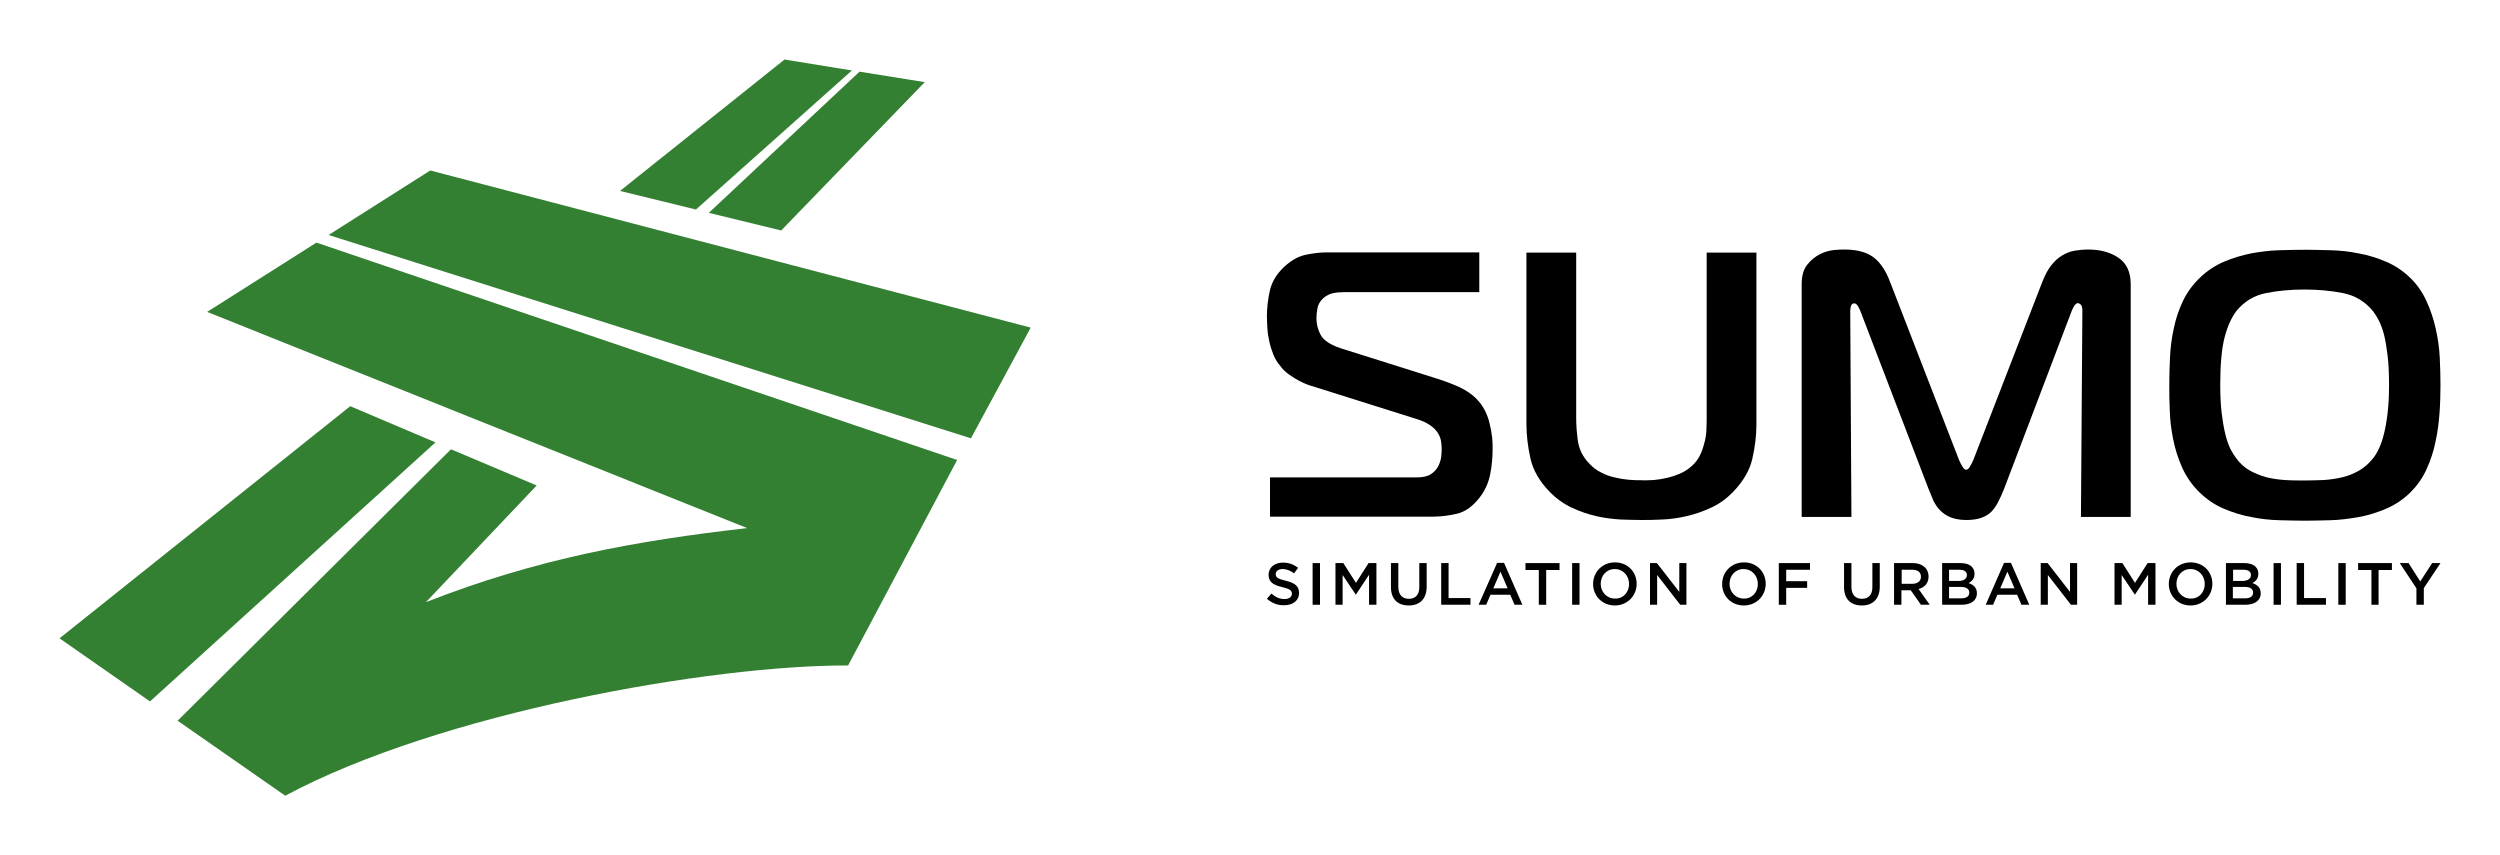 <?xml version="1.0" encoding="utf-8"?>
<!-- Generator: Adobe Illustrator 19.2.1, SVG Export Plug-In . SVG Version: 6.00 Build 0)  -->
<svg version="1.1" id="Layer_1" xmlns="http://www.w3.org/2000/svg" xmlns:xlink="http://www.w3.org/1999/xlink" x="0px" y="0px"
	 viewBox="0 0 1050 359.2" style="enable-background:new 0 0 1050 359.2;" xml:space="preserve">
<style type="text/css">
	.st0{fill:#338033;}
</style>
<g>
	<g>
		<g>
			<g>
				<path class="st0" d="M87,131l226.8,90.8c-46.5,5.3-88.3,12.8-134.9,31.1l46.5-49l-36-15.2L74.6,302.7l45.2,31.5
					c65.1-34.9,178.9-54.9,236.4-54.7l45.8-86.3l-269.1-91.3L87,131z"/>
			</g>
			<g>
				<polygon class="st0" points="147.1,170.6 182.9,185.8 63,294.6 25,268.1 				"/>
			</g>
			<g>
				<polygon class="st0" points="138,98.7 407.8,184.1 432.9,137.6 180.7,71.6 				"/>
			</g>
			<g>
				<polygon class="st0" points="329.5,25 260.4,80.2 292.3,88 357.8,29.6 				"/>
			</g>
			<g>
				<polygon class="st0" points="388.4,34.5 361,30.1 297.7,89.4 328.1,96.8 				"/>
			</g>
		</g>
		<g>
			<g>
				<path d="M533.5,200.5H595c2.5,0,4.5-0.4,5.9-1.3c1.4-0.9,2.4-2,3.1-3.3c0.7-1.3,1.1-2.6,1.3-4c0.2-1.4,0.2-2.5,0.2-3.5
					c0-1.1-0.1-2.2-0.3-3.3c-0.2-1.2-0.7-2.3-1.4-3.4c-0.7-1.1-1.8-2.2-3.3-3.2c-1.4-1-3.4-1.9-5.8-2.6l-43.8-13.8
					c-0.4-0.1-1.1-0.3-2.1-0.7c-1-0.4-2.1-0.9-3.4-1.6c-1.3-0.7-2.6-1.5-4-2.5c-1.4-1-2.6-2.1-3.6-3.5c-1.3-1.5-2.3-3.1-3-4.9
					c-0.7-1.8-1.3-3.6-1.7-5.5c-0.4-1.8-0.7-3.7-0.8-5.5c-0.1-1.8-0.2-3.5-0.2-5.1c0-3.4,0.4-6.9,1.2-10.6c0.8-3.7,2.8-7,5.9-10
					c2.9-2.7,5.9-4.5,9.2-5.2c3.3-0.7,6.3-1,9-1h63.9v16.7h-56.8c-1.5,0-3,0.1-4.5,0.4c-1.5,0.3-2.9,1-4.2,2.1
					c-1.4,1.3-2.2,2.7-2.5,4.4c-0.3,1.7-0.4,3.1-0.4,4.1c0,2.4,0.6,4.8,1.8,7c1.2,2.2,4,4.1,8.5,5.6l40.6,12.8
					c3.7,1.2,6.8,2.4,9.4,3.6c2.6,1.3,4.7,2.7,6.4,4.3c1.7,1.6,3,3.4,4,5.3c1,2,1.7,3.9,2.1,5.9c0.5,2,0.8,3.8,1,5.6
					c0.2,1.8,0.2,3.3,0.2,4.6c0,3.5-0.3,7.1-1,10.7c-0.7,3.6-2.2,7-4.5,9.9c-2.8,3.6-5.8,5.8-9.2,6.7c-3.4,0.8-6.9,1.3-10.6,1.3
					h-68.2V200.5z"/>
				<path d="M694.7,201.6c2-0.2,3.9-0.5,5.9-1c2-0.5,4-1.2,5.9-2.1c1.9-1,3.6-2.2,5.1-3.8c1.3-1.4,2.2-2.9,2.9-4.6
					c0.7-1.7,1.2-3.4,1.6-5.1c0.4-1.7,0.6-3.4,0.6-5.1c0.1-1.7,0.1-3.2,0.1-4.6v-69.2h20.9v72c0,4.8-0.6,9.6-1.7,14.5
					s-3.8,9.5-8,13.9c-2.8,2.9-5.8,5.1-9.3,6.7c-3.4,1.6-6.9,2.8-10.4,3.6c-3.5,0.8-6.9,1.3-10.2,1.4c-3.3,0.2-6.2,0.2-8.7,0.2
					c-2.5,0-5.4-0.1-8.7-0.2c-3.3-0.2-6.7-0.6-10.2-1.4c-3.5-0.8-7-2-10.4-3.6c-3.4-1.6-6.5-3.8-9.3-6.7c-4.2-4.3-6.9-9-8-13.9
					s-1.7-9.8-1.7-14.5v-72h20.9v69.2c0,3.1,0.2,6.3,0.7,9.8c0.5,3.5,2,6.7,4.7,9.5c1.5,1.6,3.1,2.9,5,3.8c1.8,1,3.8,1.7,5.7,2.1
					c2,0.5,3.9,0.8,5.9,1c2,0.2,3.7,0.2,5.3,0.2C691,201.8,692.7,201.7,694.7,201.6z"/>
				<path d="M841.8,205.1c-0.8,2.1-1.7,4-2.5,5.6c-0.8,1.6-1.8,3-2.9,4.2c-1.2,1.2-2.6,2-4.3,2.6c-1.7,0.6-3.8,0.9-6.2,0.9
					c-2.6,0-4.8-0.4-6.6-1.1c-1.7-0.7-3.2-1.7-4.4-2.9c-1.2-1.2-2.1-2.6-2.9-4.2c-0.7-1.6-1.4-3.3-2.1-5.1l-28.4-74.1
					c-0.2-0.6-0.6-1.4-1.1-2.3c-0.5-0.9-1.1-1.3-1.6-1.3c-0.8,0-1.3,0.5-1.5,1.5c-0.2,1-0.2,1.6-0.2,1.8l0.5,86.4h-20.9v-97.7
					c0-3.6,0.8-6.4,2.4-8.3c1.6-2,3.4-3.4,5.4-4.4c2-1,4-1.5,5.9-1.7c2-0.2,3.4-0.2,4.2-0.2c3.2,0,5.8,0.4,8,1.1
					c2.2,0.7,4,1.8,5.4,3.1c1.4,1.3,2.6,2.9,3.6,4.6c1,1.7,1.8,3.6,2.5,5.5l28.7,74.1c0.5,1.2,1,2.1,1.5,2.9c0.5,0.8,1,1.2,1.5,1.2
					c0.5,0,1-0.4,1.5-1.2c0.5-0.8,1-1.8,1.5-2.9l28.7-74.1c1.2-3.2,2.5-5.7,3.9-7.5c1.4-1.8,3-3.3,4.7-4.3c1.7-1,3.4-1.7,5.2-2
					c1.8-0.3,3.7-0.5,5.7-0.5c5.2,0,9.5,1.2,12.8,3.5c3.4,2.3,5.1,6,5.1,11.1v97.7h-20.9l0.6-86.4c0-1.5-0.2-2.4-0.7-2.8
					c-0.5-0.4-0.9-0.6-1.2-0.6c-0.5,0-1.1,0.5-1.6,1.3c-0.5,0.9-0.9,1.7-1.1,2.3L841.8,205.1z"/>
				<path d="M978.8,105.1c3.9,0.1,7.8,0.5,11.7,1.3c4,0.7,7.8,1.9,11.6,3.5c3.8,1.6,7.2,3.9,10.2,6.8c2.9,2.8,5.1,6,6.8,9.7
					c1.7,3.7,3,7.6,3.9,11.6c0.9,4,1.5,8.1,1.7,12.2c0.2,4.1,0.3,8,0.3,11.6c0,3.7-0.1,7.6-0.4,11.7c-0.3,4.1-0.8,8.1-1.7,12.1
					c-0.8,4-2.1,7.9-3.8,11.6c-1.7,3.7-4,6.9-6.8,9.7c-3.1,3-6.5,5.2-10.2,6.8c-3.8,1.6-7.6,2.8-11.6,3.5c-4,0.7-7.9,1.2-11.8,1.3
					c-3.9,0.1-7.5,0.2-10.6,0.2c-3.3,0-6.8-0.1-10.7-0.2c-3.9-0.1-7.8-0.5-11.7-1.3c-4-0.7-7.8-1.9-11.6-3.5
					c-3.8-1.6-7.2-3.9-10.2-6.8c-3.2-3.1-5.6-6.6-7.4-10.5c-1.7-3.9-3-7.9-3.8-12c-0.8-4.1-1.3-8.1-1.4-12
					c-0.2-3.9-0.2-7.5-0.2-10.6c0-3.8,0.1-7.7,0.3-11.8c0.2-4.1,0.7-8.1,1.6-12.1c0.8-4,2.1-7.8,3.8-11.4c1.7-3.6,4.1-6.9,7.1-9.8
					c3.1-3,6.5-5.2,10.2-6.8c3.8-1.6,7.6-2.7,11.5-3.5c3.9-0.7,7.8-1.2,11.7-1.3c3.9-0.1,7.5-0.2,10.9-0.2
					C971.3,104.9,974.9,105,978.8,105.1z M933.1,173.5c0.4,3.3,0.9,6.2,1.5,8.7c0.6,2.5,1.3,4.5,2.1,6.2c0.8,1.6,1.7,3,2.6,4.2
					c1.6,2.1,3.4,3.8,5.6,5c2.1,1.2,4.4,2.1,6.8,2.8c2.4,0.6,5,1,7.8,1.2c2.7,0.2,5.6,0.2,8.4,0.2s5.6-0.1,8.3-0.2
					c2.7-0.2,5.3-0.6,7.8-1.2c2.5-0.6,4.8-1.6,6.9-2.8c2.1-1.2,4-2.9,5.7-5c1-1.2,1.8-2.6,2.6-4.3c0.8-1.7,1.5-3.8,2.1-6.2
					c0.6-2.4,1.1-5.3,1.5-8.7c0.4-3.4,0.6-7.3,0.6-11.7c0-4.8-0.2-8.9-0.6-12.3c-0.4-3.4-0.9-6.4-1.5-8.8c-0.6-2.4-1.4-4.4-2.2-6
					c-0.8-1.6-1.7-2.9-2.5-4c-3.3-4-7.5-6.5-12.5-7.5c-5.1-1-10.5-1.5-16.2-1.5c-5.8,0-11.2,0.5-16.2,1.5c-5,1-9.1,3.5-12.4,7.5
					c-2.1,2.8-3.8,6.5-5,11.2c-1.2,4.7-1.8,11.3-1.8,19.9C932.5,166.2,932.7,170.2,933.1,173.5z"/>
			</g>
			<g>
				<path d="M532.1,251.5l1.9-2.2c1.7,1.5,3.4,2.3,5.5,2.3c1.9,0,3.1-0.9,3.1-2.2v-0.1c0-1.2-0.7-1.9-4-2.7c-3.7-0.9-5.8-2-5.8-5.2
					v0c0-3,2.5-5.1,6-5.1c2.6,0,4.6,0.8,6.4,2.2l-1.7,2.3c-1.6-1.2-3.2-1.8-4.8-1.8c-1.8,0-2.9,0.9-2.9,2.1v0c0,1.4,0.8,2,4.2,2.8
					c3.7,0.9,5.6,2.2,5.6,5.1v0c0,3.3-2.6,5.2-6.3,5.2C536.7,254.3,534.2,253.3,532.1,251.5z"/>
				<path d="M551.3,236.5h3.1V254h-3.1V236.5z"/>
				<path d="M560.9,236.5h3.3l5.3,8.3l5.3-8.3h3.3V254H575v-12.6l-5.5,8.3h-0.1l-5.5-8.2V254h-3V236.5z"/>
				<path d="M584.2,246.6v-10.1h3.1v10c0,3.3,1.7,5,4.4,5c2.7,0,4.4-1.6,4.4-4.9v-10.1h3.1v9.9c0,5.2-3,7.9-7.5,7.9
					C587.1,254.3,584.2,251.7,584.2,246.6z"/>
				<path d="M605.3,236.5h3.1v14.7h9.2v2.8h-12.3V236.5z"/>
				<path d="M628.8,236.4h2.9l7.7,17.6h-3.3l-1.8-4.2h-8.3l-1.8,4.2h-3.2L628.8,236.4z M633.2,247.1l-3-7l-3,7H633.2z"/>
				<path d="M646.3,239.4h-5.6v-2.9H655v2.9h-5.6V254h-3.1V239.4z"/>
				<path d="M660.3,236.5h3.1V254h-3.1V236.5z"/>
				<path d="M669.1,245.3L669.1,245.3c0-5,3.8-9.1,9.2-9.1s9.1,4.1,9.1,9v0c0,4.9-3.8,9.1-9.2,9.1
					C672.9,254.3,669.1,250.2,669.1,245.3z M684.2,245.3L684.2,245.3c0-3.5-2.5-6.3-6-6.3c-3.5,0-5.9,2.8-5.9,6.2v0
					c0,3.4,2.5,6.2,6,6.2C681.8,251.5,684.2,248.7,684.2,245.3z"/>
				<path d="M693,236.5h2.9l9.4,12.1v-12.1h3V254h-2.6l-9.7-12.5V254h-3V236.5z"/>
				<path d="M723.3,245.3L723.3,245.3c0-5,3.8-9.1,9.2-9.1c5.4,0,9.1,4.1,9.1,9v0c0,4.9-3.8,9.1-9.2,9.1
					C727,254.3,723.3,250.2,723.3,245.3z M738.3,245.3L738.3,245.3c0-3.5-2.5-6.3-6-6.3c-3.5,0-5.9,2.8-5.9,6.2v0
					c0,3.4,2.5,6.2,6,6.2C735.9,251.5,738.3,248.7,738.3,245.3z"/>
				<path d="M747.2,236.5h13v2.8h-10v4.8h8.8v2.8h-8.8v7.1h-3.1V236.5z"/>
				<path d="M774.5,246.6v-10.1h3.1v10c0,3.3,1.7,5,4.4,5c2.7,0,4.4-1.6,4.4-4.9v-10.1h3.1v9.9c0,5.2-3,7.9-7.5,7.9
					C777.4,254.3,774.5,251.7,774.5,246.6z"/>
				<path d="M795.6,236.5h7.8c2.2,0,3.9,0.7,5.1,1.8c0.9,0.9,1.5,2.3,1.5,3.8v0c0,2.9-1.7,4.6-4.2,5.3l4.7,6.6h-3.7l-4.3-6.1h-3.9
					v6.1h-3.1V236.5z M803.2,245.2c2.2,0,3.6-1.2,3.6-2.9v-0.1c0-1.9-1.4-2.9-3.6-2.9h-4.5v5.9H803.2z"/>
				<path d="M815.6,236.5h7.9c2,0,3.6,0.5,4.6,1.5c0.8,0.8,1.2,1.7,1.2,2.9v0.1c0,2.1-1.2,3.2-2.5,3.9c2.1,0.7,3.5,1.9,3.5,4.3v0
					c0,3.1-2.6,4.8-6.5,4.8h-8.1V236.5z M826.1,241.5c0-1.4-1.1-2.2-3.1-2.2h-4.4v4.7h4.2C824.8,243.9,826.1,243.1,826.1,241.5
					L826.1,241.5z M823.5,246.5h-4.9v4.8h5.1c2.1,0,3.4-0.8,3.4-2.4v0C827.1,247.4,825.9,246.5,823.5,246.5z"/>
				<path d="M841.7,236.4h2.9l7.7,17.6H849l-1.8-4.2h-8.3l-1.8,4.2H834L841.7,236.4z M846.1,247.1l-3-7l-3,7H846.1z"/>
				<path d="M857.1,236.5h2.9l9.4,12.1v-12.1h3V254h-2.6l-9.7-12.5V254h-3V236.5z"/>
				<path d="M888.1,236.5h3.3l5.3,8.3l5.3-8.3h3.3V254h-3.1v-12.6l-5.5,8.3h-0.1l-5.5-8.2V254h-3V236.5z"/>
				<path d="M910.9,245.3L910.9,245.3c0-5,3.8-9.1,9.2-9.1c5.4,0,9.1,4.1,9.1,9v0c0,4.9-3.8,9.1-9.2,9.1
					C914.7,254.3,910.9,250.2,910.9,245.3z M926,245.3L926,245.3c0-3.5-2.5-6.3-6-6.3c-3.5,0-5.9,2.8-5.9,6.2v0c0,3.4,2.5,6.2,6,6.2
					C923.6,251.5,926,248.7,926,245.3z"/>
				<path d="M934.8,236.5h7.9c2,0,3.6,0.5,4.6,1.5c0.8,0.8,1.2,1.7,1.2,2.9v0.1c0,2.1-1.2,3.2-2.5,3.9c2.1,0.7,3.5,1.9,3.5,4.3v0
					c0,3.1-2.6,4.8-6.5,4.8h-8.1V236.5z M945.4,241.5c0-1.4-1.1-2.2-3.1-2.2h-4.4v4.7h4.2C944,243.9,945.4,243.1,945.4,241.5
					L945.4,241.5z M942.7,246.5h-4.9v4.8h5.1c2.1,0,3.4-0.8,3.4-2.4v0C946.3,247.4,945.2,246.5,942.7,246.5z"/>
				<path d="M954.9,236.5h3.1V254h-3.1V236.5z"/>
				<path d="M964.6,236.5h3.1v14.7h9.2v2.8h-12.3V236.5z"/>
				<path d="M982.1,236.5h3.1V254h-3.1V236.5z"/>
				<path d="M996,239.4h-5.6v-2.9h14.2v2.9h-5.6V254H996V239.4z"/>
				<path d="M1014.9,247.1l-7-10.6h3.7l4.9,7.7l5-7.7h3.5l-7,10.5v7h-3.1V247.1z"/>
			</g>
		</g>
	</g>
</g>
</svg>

